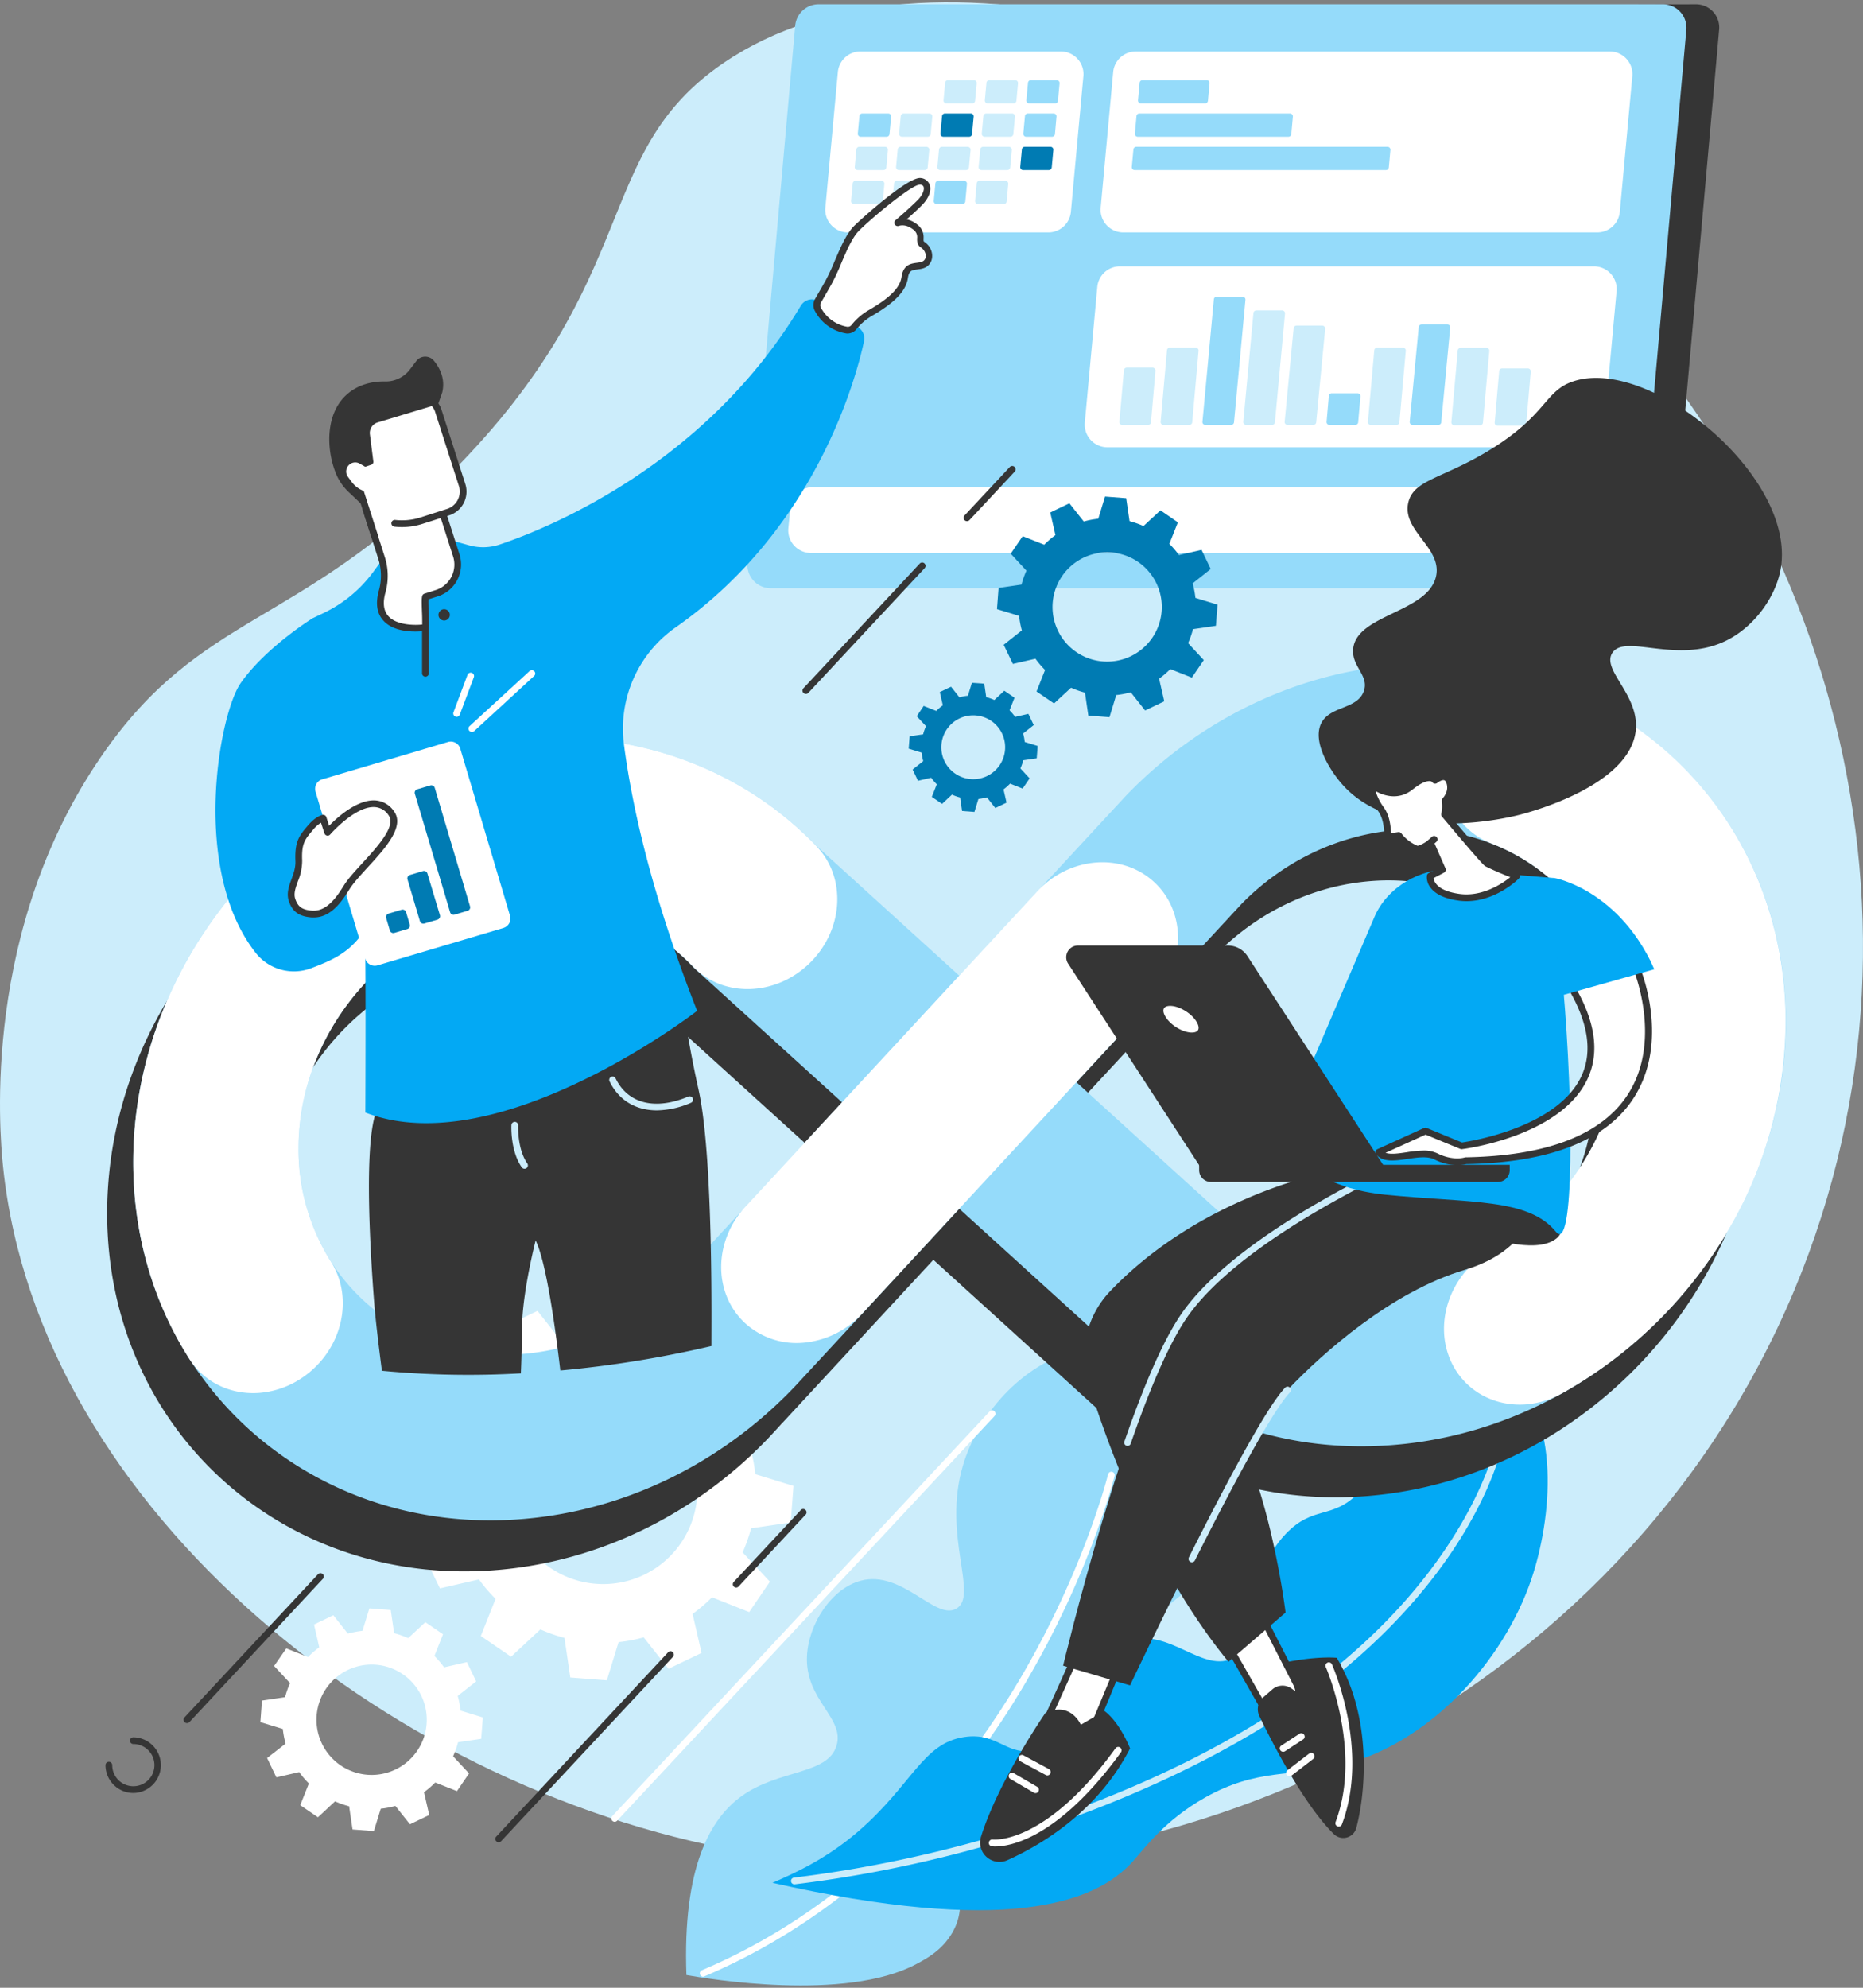 <svg width="525" height="560" fill="none" xmlns="http://www.w3.org/2000/svg"><rect width="100%" height="100%" fill="#808080" stroke="none"/><path d="M127.141 133.234c54.916-55.27 39.217-89.908 76.77-115.5 57.8-39.375 165.709-5.497 229.373 48.692 77.978 66.302 118.207 187.424 72.38 296.997-48.805 116.676-177.221 177.266-291.804 159.011C111.536 506.134 10.945 425.487.87 328.767c-1.095-10.487-5.927-67.156 27.906-116.018 27.958-40.381 54.809-35.7 98.365-79.515Z" fill="#CCEDFB"/><path d="m134.186 473.698-2.612-5.44-6.427 1.474a24.61 24.61 0 0 0-2.732-3.194l2.429-6.123-4.985-3.403-4.826 4.491a25.168 25.168 0 0 0-3.966-1.391l-.955-6.528-6.021-.462-1.936 6.325a24.774 24.774 0 0 0-4.13.785l-4.093-5.174-5.44 2.612 1.474 6.426a25.161 25.161 0 0 0-3.162 2.733L80.68 464.4l-3.441 4.946 4.497 4.833a25.168 25.168 0 0 0-1.398 3.96l-6.521.961-.443 6.06 6.325 1.935c.147 1.396.409 2.778.785 4.131l-5.212 4.054 2.612 5.446 6.426-1.48a25.195 25.195 0 0 0 2.733 3.201l-2.435 6.116 4.984 3.409 4.826-4.49a25.286 25.286 0 0 0 3.966 1.391l.962 6.528 6.015.455 1.935-6.293a24.779 24.779 0 0 0 4.131-.785l4.092 5.168 5.44-2.612-1.474-6.427a24.558 24.558 0 0 0 3.163-2.732l6.123 2.429 3.409-4.985-4.491-4.826a25.656 25.656 0 0 0 1.392-3.966l6.521-.955.462-6.022-6.294-1.929a25.515 25.515 0 0 0-.784-4.137l5.199-4.086Zm-22.733 24.808a15.537 15.537 0 0 1-17.096-2.436 15.547 15.547 0 0 1-4.29-16.728 15.54 15.54 0 0 1 22.576-8.222 15.546 15.546 0 0 1 6.747 18.528 15.538 15.538 0 0 1-7.937 8.858ZM220.342 401.242l-4.472-9.311-10.999 2.53a42.406 42.406 0 0 0-4.675-5.446l4.156-10.475-8.527-5.825-8.267 7.685a43.593 43.593 0 0 0-6.78-2.385l-1.639-11.164-10.304-.784-3.308 10.753a42.482 42.482 0 0 0-7.071 1.341l-6.996-8.856-9.317 4.472 2.53 10.994a42.843 42.843 0 0 0-5.465 4.68l-10.475-4.155-5.832 8.526 7.685 8.261a43.74 43.74 0 0 0-2.384 6.781l-11.183 1.657-.785 10.298 10.753 3.308c.249 2.39.698 4.756 1.341 7.071l-8.855 7.002 4.504 9.292 10.999-2.53a42.259 42.259 0 0 0 4.675 5.471l-4.156 10.475 8.526 5.832 8.267-7.692a43.537 43.537 0 0 0 6.781 2.385l1.638 11.164 10.304.785 3.308-10.753a42.494 42.494 0 0 0 7.072-1.341l6.996 8.855 9.317-4.472-2.53-10.993a42.77 42.77 0 0 0 5.465-4.681l10.487 4.168 5.832-8.558-7.685-8.261a43.838 43.838 0 0 0 2.385-6.78l11.164-1.645.784-10.297-10.753-3.308a43.01 43.01 0 0 0-1.341-7.072l8.83-7.002Zm-38.907 42.442a26.568 26.568 0 0 1-27.424-45.205 26.572 26.572 0 0 1 29.464-1.629 26.562 26.562 0 0 1 13.013 21.406 26.568 26.568 0 0 1-15.053 25.428Z" fill="#fff"/><path d="M193.435 556.414c5.863 1.031 44.909 7.634 64.922-3.163 2.79-1.499 7.116-3.795 9.975-8.716 5.693-9.76-1.859-17.04 2.202-24.719 5.357-10.121 21.411-2.904 39.931-16.446 4.428-3.245 11.354-8.292 13.656-16.895 2.562-9.608-3.27-13.764-1.663-23.062 2.005-11.594 12.328-12.397 20.437-24.523 8.539-12.771 12.733-35.257 1.334-49.033-9.943-12.018-27.964-12.853-39.615-9.918-17.211 4.332-29.096 19.051-33.227 32.834-5.926 19.817 4.498 36.687-1.866 40.412-5.933 3.479-15.224-10.987-26.983-7.849-8.223 2.194-14.706 12.188-15.13 21.196-.588 12.473 10.753 17.438 8.324 25.301-2.53 8.223-16.161 6.584-26.75 14.181-8.729 6.294-16.648 19.748-15.547 50.4Z" fill="#95DBFA"/><path d="M198.155 556.888a.946.946 0 0 1-.925-.761.946.946 0 0 1 .558-1.06c46.263-19.609 74.917-56.548 90.806-84.057 17.242-29.843 23.599-55.372 23.662-55.663a.96.96 0 0 1 .432-.586.963.963 0 0 1 .72-.109.958.958 0 0 1 .586.431.946.946 0 0 1 .109.72c-.063.253-6.477 26.003-23.84 56.073a223.028 223.028 0 0 1-35.465 46.643c-16.68 16.623-35.612 29.495-56.295 38.262a.966.966 0 0 1-.348.107Z" fill="#fff"/><path d="M217.668 530.436c65.106 14.63 90.635 6.053 101.47-5.927 3.239-3.58 8.982-11.632 20.399-18.071 14.801-8.35 24.757-5.87 37.8-8.963 25.497-6.054 46.44-29.571 54.233-52.646 5.446-16.116 9.14-45.807-7.755-60.305-7.147-6.129-19.893-11.195-27.439-6.401-10.797 6.863.082 28.464-13.511 42.436-7.413 7.629-12.745 3.422-20.551 11.588-12.302 12.866-4.781 29.299-14.238 34.707-9.159 5.231-18.64-8.988-30.798-4.333-13.865 5.313-11.689 26.826-25.345 30.431-8.134 2.151-10.582-5.06-20.241-3.58-11.74 1.771-14.548 13.378-29.906 26.636-8.615 7.432-17.356 11.531-24.118 14.428Z" fill="#03A9F4"/><path d="M223.918 530.86a.953.953 0 0 1-1.006-.892.95.95 0 0 1 .892-1.006c51.81-6.281 104.436-25.092 140.781-50.324 47.883-33.252 56.441-70.21 56.523-70.609a.95.95 0 0 1 1.853.405c-.082.386-2.156 9.633-10.265 23.169-7.464 12.455-21.684 30.994-47.029 48.591-16.49 11.449-37.281 22.044-60.122 30.646a351.89 351.89 0 0 1-81.514 20.007l-.113.013Z" fill="#CCEDFB"/><path d="m286.5 1.763 191.428-.557a6.542 6.542 0 0 1 4.832 2.117 6.553 6.553 0 0 1 1.702 4.993l-13.403 150.459a6.549 6.549 0 0 1-6.528 5.959l-235.8-.038c-3.852 0-6.914-3.631-6.572-7.452l13.403-149.53c.304-3.37 3.024-6.325 6.42-6.325l44.518.367v.007Z" fill="#353535"/><path d="M275.488 1.206H468.63a6.609 6.609 0 0 1 6.585 7.198l-13.467 151.269a6.62 6.62 0 0 1-6.578 6.06H217.219a6.615 6.615 0 0 1-4.89-2.159 6.621 6.621 0 0 1-1.694-5.071L224.088 7.234a6.615 6.615 0 0 1 6.585-6.028h44.815Z" fill="#95DBFA"/><path d="M443.764 155.796H228.521a6.396 6.396 0 0 1-4.714-2.077 6.386 6.386 0 0 1-1.649-4.881l.576-5.787a6.387 6.387 0 0 1 6.363-5.82H444.34a6.4 6.4 0 0 1 4.689 2.091 6.396 6.396 0 0 1 1.636 4.867l-.575 5.788a6.395 6.395 0 0 1-6.326 5.819ZM295.423 65.483h-56.478a6.388 6.388 0 0 1-6.357-6.958l3.523-38.204a6.385 6.385 0 0 1 6.357-5.82h56.478a6.386 6.386 0 0 1 6.357 6.958l-3.523 38.205a6.382 6.382 0 0 1-6.357 5.82Z" fill="#fff"/><path d="M273.97 29.139h-7.268a.818.818 0 0 1-.816-.892l.456-4.915a.814.814 0 0 1 .816-.746h7.261a.816.816 0 0 1 .816.892l-.449 4.915a.814.814 0 0 1-.816.746ZM285.615 29.139h-7.268a.815.815 0 0 1-.816-.892l.455-4.915a.816.816 0 0 1 .816-.746h7.262a.82.82 0 0 1 .777.556.83.83 0 0 1 .039.336l-.449 4.915a.82.82 0 0 1-.816.746Z" fill="#CCEDFB"/><path d="M249.813 38.525h-7.261a.826.826 0 0 1-.781-.555.815.815 0 0 1-.041-.336l.455-4.915a.814.814 0 0 1 .816-.747h7.268a.813.813 0 0 1 .806.549c.038.11.052.227.041.343l-.455 4.915a.817.817 0 0 1-.848.746Z" fill="#95DBFA"/><path d="M261.458 38.525h-7.262a.818.818 0 0 1-.607-.265.815.815 0 0 1-.215-.627l.455-4.914a.82.82 0 0 1 .816-.747h7.268a.815.815 0 0 1 .816.892l-.455 4.915a.816.816 0 0 1-.816.746Z" fill="#CCEDFB"/><path d="M273.102 38.525h-7.262a.829.829 0 0 1-.822-.892l.455-4.914a.821.821 0 0 1 .823-.747h7.267a.816.816 0 0 1 .816.892l-.455 4.915a.816.816 0 0 1-.822.746Z" fill="#007BB3"/><path d="M284.746 38.525h-7.261a.834.834 0 0 1-.605-.267.812.812 0 0 1-.217-.625l.455-4.914a.814.814 0 0 1 .816-.747h7.268a.818.818 0 0 1 .816.892l-.456 4.915a.814.814 0 0 1-.816.746ZM248.954 47.918h-7.267a.829.829 0 0 1-.606-.27.814.814 0 0 1-.21-.628l.455-4.915a.819.819 0 0 1 .816-.746h7.262a.813.813 0 0 1 .815.892l-.449 4.915a.82.82 0 0 1-.816.752ZM260.605 47.918h-7.274a.82.82 0 0 1-.816-.898l.456-4.915a.814.814 0 0 1 .816-.746h7.261a.819.819 0 0 1 .783.555c.037.108.05.223.039.337l-.449 4.915a.82.82 0 0 1-.816.752ZM272.243 47.918h-7.267a.829.829 0 0 1-.606-.27.814.814 0 0 1-.21-.628l.455-4.915a.819.819 0 0 1 .816-.746h7.262a.829.829 0 0 1 .822.892l-.456 4.915a.82.82 0 0 1-.816.752ZM283.887 47.918h-7.267a.826.826 0 0 1-.795-.557.822.822 0 0 1-.04-.341l.455-4.915a.818.818 0 0 1 .81-.746h7.261a.83.83 0 0 1 .823.892l-.456 4.915a.826.826 0 0 1-.791.752Z" fill="#CCEDFB"/><path d="M297.321 29.139h-7.261a.826.826 0 0 1-.781-.556.834.834 0 0 1-.042-.336l.456-4.915a.814.814 0 0 1 .816-.746h7.267a.816.816 0 0 1 .816.892l-.455 4.915a.814.814 0 0 1-.816.746ZM296.462 38.525h-7.267a.816.816 0 0 1-.816-.892l.455-4.914a.814.814 0 0 1 .816-.747h7.261a.815.815 0 0 1 .816.892l-.436 4.915a.817.817 0 0 1-.829.746Z" fill="#95DBFA"/><path d="M295.594 47.918h-7.261a.832.832 0 0 1-.781-.561.82.82 0 0 1-.041-.337l.455-4.915a.819.819 0 0 1 .816-.746h7.243a.813.813 0 0 1 .777.556.83.83 0 0 1 .039.336l-.456 4.915a.826.826 0 0 1-.791.752Z" fill="#007BB3"/><path d="M247.952 57.488h-7.287a.826.826 0 0 1-.781-.555.816.816 0 0 1-.041-.337l.455-4.914a.819.819 0 0 1 .816-.747h7.268a.819.819 0 0 1 .795.552c.037.11.051.225.04.34l-.456 4.915a.817.817 0 0 1-.809.746ZM259.571 57.489h-7.261a.824.824 0 0 1-.823-.892l.456-4.915a.814.814 0 0 1 .816-.746h7.267a.815.815 0 0 1 .816.891l-.455 4.915a.814.814 0 0 1-.816.747Z" fill="#CCEDFB"/><path d="M271.219 57.489h-7.261a.83.83 0 0 1-.823-.892l.456-4.915a.813.813 0 0 1 .809-.746h7.274a.815.815 0 0 1 .816.891l-.455 4.915a.819.819 0 0 1-.816.747Z" fill="#95DBFA"/><path d="M282.862 57.489h-7.261a.815.815 0 0 1-.816-.892l.449-4.915a.814.814 0 0 1 .816-.746h7.268a.813.813 0 0 1 .777.556.83.83 0 0 1 .039.335l-.456 4.915a.814.814 0 0 1-.816.747Z" fill="#CCEDFB"/><path d="M450.147 65.483H316.531a6.386 6.386 0 0 1-4.712-2.077 6.381 6.381 0 0 1-1.645-4.88l3.524-38.205a6.38 6.38 0 0 1 6.363-5.813H453.67a6.383 6.383 0 0 1 6.325 6.958l-3.523 38.204a6.38 6.38 0 0 1-6.325 5.813Z" fill="#fff"/><path d="M339.576 29.139h-18.084a.817.817 0 0 1-.797-.892l.455-4.915a.818.818 0 0 1 .81-.746h18.084a.816.816 0 0 1 .816.892l-.455 4.915a.817.817 0 0 1-.829.746ZM363.075 38.525h-42.443a.815.815 0 0 1-.816-.892l.449-4.914a.823.823 0 0 1 .822-.747h42.424a.818.818 0 0 1 .829.892l-.449 4.915a.82.82 0 0 1-.816.746ZM390.557 47.918h-70.792a.82.82 0 0 1-.816-.898l.455-4.915a.815.815 0 0 1 .816-.746h70.786a.815.815 0 0 1 .816.892l-.449 4.915a.82.82 0 0 1-.816.752Z" fill="#95DBFA"/><path d="M445.674 126.01H312.059a6.375 6.375 0 0 1-4.713-2.077 6.387 6.387 0 0 1-1.644-4.881l3.523-38.204a6.38 6.38 0 0 1 6.357-5.813h133.615a6.39 6.39 0 0 1 6.363 6.958l-3.523 38.198a6.387 6.387 0 0 1-6.363 5.819Z" fill="#fff"/><path d="M323.501 119.723h-7.236a.817.817 0 0 1-.777-.556.814.814 0 0 1-.039-.336l1.265-14.51a.813.813 0 0 1 .816-.746h7.261a.826.826 0 0 1 .608.265.819.819 0 0 1 .215.627l-1.265 14.51a.817.817 0 0 1-.848.746ZM335.154 119.723h-7.268a.817.817 0 0 1-.777-.556.814.814 0 0 1-.039-.336l1.79-20.146a.823.823 0 0 1 .822-.746h7.262a.818.818 0 0 1 .816.892l-1.79 20.171a.818.818 0 0 1-.816.721ZM358.45 119.723h-7.261a.822.822 0 0 1-.823-.892l2.859-30.633a.825.825 0 0 1 .816-.753h7.262a.822.822 0 0 1 .816.899l-2.84 30.633a.82.82 0 0 1-.829.746ZM370.097 119.723h-7.262a.822.822 0 0 1-.777-.556.833.833 0 0 1-.039-.336l2.53-26.345a.825.825 0 0 1 .816-.753h7.262a.82.82 0 0 1 .816.899l-2.53 26.344a.822.822 0 0 1-.816.747Z" fill="#CCEDFB"/><path d="M346.939 119.723h-7.268a.82.82 0 0 1-.605-.265.81.81 0 0 1-.211-.627l3.213-34.498a.816.816 0 0 1 .816-.746h7.262a.818.818 0 0 1 .607.265.815.815 0 0 1 .215.627l-3.22 34.498a.816.816 0 0 1-.809.746ZM381.919 119.723h-7.267a.818.818 0 0 1-.816-.892l.632-7.287a.822.822 0 0 1 .816-.752h7.274a.82.82 0 0 1 .816.898l-.632 7.286a.819.819 0 0 1-.823.747Z" fill="#95DBFA"/><path d="M429.288 119.944h-7.261a.817.817 0 0 1-.778-.556.813.813 0 0 1-.038-.336l1.265-14.51a.813.813 0 0 1 .816-.746h7.267a.817.817 0 0 1 .777.556c.037.108.05.222.039.336l-1.265 14.51a.822.822 0 0 1-.822.746ZM393.561 119.723H386.3a.817.817 0 0 1-.777-.556.814.814 0 0 1-.039-.336l1.79-20.146a.819.819 0 0 1 .816-.746h7.242a.82.82 0 0 1 .781.556.834.834 0 0 1 .042.336l-1.797 20.171a.813.813 0 0 1-.797.721ZM417.087 119.816h-7.268a.824.824 0 0 1-.815-.898l1.79-20.165a.824.824 0 0 1 .822-.753h7.261a.829.829 0 0 1 .606.27.815.815 0 0 1 .21.628l-1.79 20.165a.82.82 0 0 1-.816.753Z" fill="#CCEDFB"/><path d="M405.353 119.723h-7.268a.822.822 0 0 1-.777-.557.828.828 0 0 1-.039-.335l2.53-26.687a.823.823 0 0 1 .823-.746h7.236a.818.818 0 0 1 .816.892l-2.53 26.686a.818.818 0 0 1-.791.747Z" fill="#95DBFA"/><path d="M385.889 421.419c-29.388 2.493-57.016-6.584-77.801-25.56l-45.062-40.943-46.256 49.969a8.072 8.072 0 0 1-.31.329c-20.589 21.506-47.649 34.663-76.201 37.085-60.672 5.155-110.06-39.925-110.06-100.489 0-60.565 49.337-114.033 110.06-119.188 31.298-2.663 61.14 8.141 82.007 29.647l40.735 37.003 46.94-50.716c.152-.165.304-.329.462-.487 20.487-21.038 47.294-33.942 75.473-36.333 60.691-5.155 110.028 39.9 110.028 100.49 0 60.59-49.337 114.038-110.015 119.193Zm-89.864-102.146 44.967 40.855c12.018 10.974 27.945 16.211 44.909 14.769 34.973-2.973 63.424-33.796 63.424-68.711 0-34.916-28.464-60.9-63.424-57.927-16.142 1.372-31.506 8.722-43.29 20.715l-46.586 50.299Zm-155.766-50.147c-34.972 2.973-63.43 33.796-63.43 68.711 0 34.916 28.464 60.906 63.43 57.933 16.389-1.397 31.93-8.931 43.777-21.227l45.96-49.635-41.115-37.319a22.602 22.602 0 0 1-1.037-1.018c-12.043-12.638-29.387-19.001-47.585-17.445Z" fill="#353535"/><path d="M393.201 407.042c-29.394 2.53-57.023-6.578-77.801-25.56l-45.061-40.937-46.257 49.969c-.101.114-.209.222-.31.329-20.589 21.506-47.655 34.663-76.207 37.085-60.666 5.156-110.022-39.925-110.022-100.489 0-60.565 49.337-114.039 110.022-119.194 31.304-2.663 61.172 8.128 82.045 29.634l40.735 37.009 46.946-50.703.462-.487c20.494-21.038 47.3-33.942 75.479-36.333 60.666-5.155 110.022 39.926 110.022 100.49 0 60.565-49.388 114.032-110.053 119.187Zm-89.857-102.153 44.966 40.855c12.018 10.981 27.945 16.212 44.91 14.776 34.972-2.973 63.423-33.796 63.423-68.712 0-34.915-28.463-60.899-63.423-57.933-16.149 1.373-31.507 8.729-43.291 20.722l-46.585 50.292Zm-155.779-50.134c-34.973 2.973-63.436 33.796-63.436 68.711 0 34.916 28.463 60.9 63.436 57.959 16.395-1.392 31.936-8.925 43.783-21.221l45.96-49.635-41.114-37.319a19.55 19.55 0 0 1-1.038-1.018c-12.043-12.67-29.393-19.02-47.591-17.477Z" fill="#95DBFA"/><path d="M226.536 378.262a21.5 21.5 0 0 1-16.503-5.44c-9.083-8.324-9.064-23.055.051-32.891l82.146-88.737c9.109-9.843 23.859-11.076 32.949-2.746 9.089 8.331 9.057 23.056-.057 32.892l-82.166 88.744a25.484 25.484 0 0 1-16.42 8.178ZM430.243 395.638c-8.729.74-17.078-3.466-21.082-11.531-5.497-11.145-.525-25.434 11.107-31.917 22.088-12.303 36.358-35.997 36.358-60.375s-14.27-45.65-36.358-54.195c-11.632-4.504-16.604-17.951-11.101-30.032 5.503-12.082 19.387-18.224 30.994-13.72a97.486 97.486 0 0 1 45.472 35.928c11.494 16.774 17.566 36.851 17.566 58.059a116.875 116.875 0 0 1-17.566 61.052 124.604 124.604 0 0 1-45.472 43.644 24.787 24.787 0 0 1-9.918 3.087ZM73.324 392.393c-7.888.671-15.579-2.676-19.956-9.532-10.355-16.212-15.813-35.377-15.813-55.435 0-60.564 49.337-114.038 110.022-119.193 31.569-2.682 61.652 8.33 82.544 30.203 8.514 8.912 7.591 23.688-2.062 33.005-9.652 9.317-24.377 9.646-32.891.734-12.05-12.613-29.4-18.976-47.598-17.42-34.979 2.973-63.442 33.796-63.442 68.711a59.137 59.137 0 0 0 9.102 31.93c6.654 10.425 3.162 25.03-7.882 32.614a25.054 25.054 0 0 1-12.024 4.383Z" fill="#fff"/><path d="M196.838 306.914c-2.366-10.582-3.954-20.873-3.954-20.873l-86.96 27.388c-3.46 9.874-1.486 40.482-.493 53.342.348 4.509 1.151 11.385 2.189 19.406a259.614 259.614 0 0 0 39.159.727c.336-7.369.266-13.46.481-16.345.715-9.551 3.681-21.075 3.681-21.075 2.644 5.281 5.162 21.189 6.958 36.617a308.095 308.095 0 0 0 42.595-6.895c-.102-1.626.74-52.645-3.656-72.292Z" fill="#353535"/><path d="M185.123 312.816c-5.933 0-10.709-2.796-13.321-8.116a.95.95 0 0 1 .412-1.311.951.951 0 0 1 1.29.476c3.478 7.085 11.132 8.989 20.475 5.061a.942.942 0 0 1 .726-.003.942.942 0 0 1 .516.512.949.949 0 0 1-.509 1.243 25.104 25.104 0 0 1-9.589 2.138ZM147.81 329.268a.945.945 0 0 1-.778-.405c-3.226-4.604-2.935-11.6-2.916-11.897a.95.95 0 0 1 1.898.094c0 .064-.272 6.648 2.581 10.715a.953.953 0 0 1-.286 1.356.95.95 0 0 1-.492.137h-.007Z" fill="#CCEDFB"/><path d="m241.906 92.29-11.031-7.337a3.692 3.692 0 0 0-5.212 1.19c-26.68 44.554-70.735 62.512-84.815 67.25a14.664 14.664 0 0 1-8.647.234l-5.275-1.474-19.021 5.269-2.903 3.947a37.102 37.102 0 0 1-13.789 11.322l-3.093 1.474s-13.233 8.191-20.285 18.273c-6.104 8.729-14.093 52.5 4.137 75.904a13.717 13.717 0 0 0 15.718 4.427c6.205-2.365 10.905-4.427 15.048-10.651.442-.633.221 51.317.221 51.317 37.598 14.548 93.494-28.647 93.494-28.647-13.017-33.113-18.438-58.332-20.608-74.936a34.787 34.787 0 0 1 14.51-33.069c39.477-27.616 50.843-70.052 53.133-80.666a3.673 3.673 0 0 0-1.582-3.827Z" fill="#03A9F4"/><path d="M119.886 190.642a.95.95 0 0 1-.948-.956V176.1a.945.945 0 0 1 1.619-.665.948.948 0 0 1 .278.671v13.587a.95.95 0 0 1-.949.949ZM125.167 174.822c.884 0 1.6-.713 1.6-1.594 0-.88-.716-1.594-1.6-1.594-.884 0-1.601.714-1.601 1.594 0 .881.717 1.594 1.601 1.594Z" fill="#353535"/><path d="M230.484 87.166a2.438 2.438 0 0 1 0-2.416c.576-.987 1.543-2.663 2.941-5.123 2.461-4.346 4.731-12.094 7.945-15.301 3.213-3.207 15.345-13.6 17.97-13.226 2.625.373 2.46 3.403-.184 6.047-2.644 2.644-6.243 5.692-6.243 5.692s2.265-.948 4.915 1.133c2.65 2.08.633 3.99 2.119 4.965 1.898 1.265 2.189 3.352 1.474 4.573-1.626 2.783-5.794-.133-6.471 4.63-.474 3.315-3.27 6.326-9.772 10.12a16.25 16.25 0 0 0-4.536 3.929 2.288 2.288 0 0 1-2.176.803 11.279 11.279 0 0 1-7.982-5.826Z" fill="#fff"/><path d="M238.872 93.967a2.748 2.748 0 0 1-.556-.051 12.198 12.198 0 0 1-8.66-6.287 3.419 3.419 0 0 1 0-3.359c.576-.987 1.544-2.657 2.935-5.11a60.527 60.527 0 0 0 2.612-5.605c1.632-3.795 3.315-7.73 5.491-9.9 1.442-1.441 15.18-13.984 18.78-13.49a2.94 2.94 0 0 1 2.53 1.954c.537 1.619-.31 3.795-2.208 5.692-1.372 1.38-3.017 2.866-4.282 3.979a7.114 7.114 0 0 1 2.878 1.404 4.425 4.425 0 0 1 1.866 4.017c0 .708 0 .79.19.904 2.308 1.53 2.713 4.226 1.771 5.845-.943 1.619-2.461 1.784-3.688 1.948-1.531.202-2.378.31-2.669 2.334-.531 3.72-3.593 6.958-10.234 10.797a15.324 15.324 0 0 0-4.27 3.7 3.259 3.259 0 0 1-2.486 1.228Zm20.279-41.93c-2.132 0-12.954 8.855-17.078 12.96-1.898 1.897-3.53 5.693-5.06 9.304a59.591 59.591 0 0 1-2.708 5.788 400.52 400.52 0 0 1-2.947 5.142 1.48 1.48 0 0 0 0 1.48 10.35 10.35 0 0 0 7.337 5.34 1.323 1.323 0 0 0 1.265-.494 17.2 17.2 0 0 1 4.795-4.15c6.085-3.53 8.855-6.325 9.31-9.424.494-3.448 2.695-3.739 4.302-3.954 1.17-.151 1.859-.278 2.296-1.024.436-.747.284-2.334-1.183-3.302-1.05-.702-1.044-1.74-1.037-2.53a2.61 2.61 0 0 0-1.139-2.53c-2.144-1.683-3.909-1.025-3.985-1a.95.95 0 0 1-.961-1.606c.038 0 3.592-3.03 6.186-5.61 1.543-1.544 1.98-3.03 1.739-3.758-.044-.14-.19-.557-1.018-.677l-.114.044Z" fill="#353535"/><path d="m141.821 261.448-35.422 10.513a2.803 2.803 0 0 1-2.973-.928 2.797 2.797 0 0 1-.506-.97l-14.004-47.035a2.794 2.794 0 0 1 1.898-3.479l35.421-10.512a2.802 2.802 0 0 1 3.479 1.897l14.004 47.035a2.789 2.789 0 0 1-1.897 3.479Z" fill="#fff"/><path d="m113.178 256.292-3.669 1.089a1.012 1.012 0 0 0-.682 1.258l1.038 3.499c.159.536.723.841 1.259.682l3.668-1.089a1.01 1.01 0 0 0 .682-1.258l-1.038-3.499a1.012 1.012 0 0 0-1.258-.682ZM123.262 259.089l-3.662 1.088a.998.998 0 0 1-.775-.073.997.997 0 0 1-.49-.604l-3.498-11.74a1.013 1.013 0 0 1 .683-1.265l3.662-1.088a1.015 1.015 0 0 1 1.265.684l3.53 11.746a1.008 1.008 0 0 1-.715 1.252ZM131.769 256.59l-3.662 1.088a.998.998 0 0 1-.775-.073 1.008 1.008 0 0 1-.49-.604l-9.937-33.372a1 1 0 0 1 .33-1.082 1 1 0 0 1 .353-.183l3.662-1.088a1.012 1.012 0 0 1 1.265.677l9.937 33.372a1.002 1.002 0 0 1-.683 1.265Z" fill="#007BB3"/><path d="M87.602 233.054c1.974-2.29 3.46-2.562 3.46-2.562l1.265 3.992s11.898-13.745 17.951-5.314c3.795 5.244-8.963 15.023-12.55 20.76-2.01 3.213-5.06 7.932-9.79 7.59-3.309-.253-4.783-1.385-5.65-3.972-1.131-3.397 2.088-6.622 1.898-11.031-.202-5.263.962-6.616 3.416-9.463Z" fill="#fff"/><path d="M88.466 258.469h-.595c-3.599-.272-5.471-1.613-6.477-4.611-.708-2.132 0-4.175.74-6.142.588-1.62 1.196-3.289 1.114-5.149-.235-5.63 1.138-7.217 3.63-10.121 2.132-2.466 3.827-2.84 4.01-2.871a.94.94 0 0 1 1.075.632l.779 2.442c2.334-2.397 7.83-7.375 12.891-7.16a6.88 6.88 0 0 1 5.427 3.124c3.061 4.27-2.53 10.399-7.502 15.814-2.037 2.232-3.966 4.332-5.016 6.015-1.904 3.023-5.035 8.027-10.076 8.027Zm-.152-24.795c-2.385 2.77-3.371 3.915-3.163 8.785a15.005 15.005 0 0 1-1.227 5.877c-.632 1.815-1.227 3.39-.72 4.895.752 2.265 1.973 3.106 4.82 3.321h.417c4.022 0 6.806-4.428 8.494-7.141 1.139-1.828 3.125-3.998 5.225-6.287 4.244-4.637 9.526-10.406 7.356-13.423a5.01 5.01 0 0 0-3.972-2.334c-5.528-.253-12.423 7.635-12.492 7.717a.948.948 0 0 1-.911.31.94.94 0 0 1-.709-.632l-.98-2.98a9.186 9.186 0 0 0-2.157 1.898l.02-.006Z" fill="#353535"/><path d="M128.682 201.947a.897.897 0 0 1-.335-.063.95.95 0 0 1-.557-1.221l3.96-10.538a.947.947 0 0 1 1.224-.554.949.949 0 0 1 .553 1.224l-3.959 10.538a.952.952 0 0 1-.886.614ZM132.972 206.216a.951.951 0 0 1-.702-.31.944.944 0 0 1 .057-1.341l16.819-15.427a.952.952 0 0 1 .707-.338.949.949 0 0 1 .558 1.729l-16.819 15.478a.927.927 0 0 1-.62.209ZM123.075 167.118l-3.125.999c-.455.146.285 8.609-.17 8.679-3.637.531-15.074.594-12.069-10.184a16.51 16.51 0 0 0-.196-9.488l-4.339-13.53 19.311-6.167 6.091 18.976a8.488 8.488 0 0 1-.519 6.504 8.467 8.467 0 0 1-4.984 4.211Z" fill="#fff"/><path d="M117.022 177.922c-2.746 0-6.743-.506-9.065-3.163-1.777-2.018-2.175-4.851-1.176-8.425a15.494 15.494 0 0 0-.19-8.912l-4.339-13.53a.96.96 0 0 1 .633-1.196l19.304-6.167a.949.949 0 0 1 1.196.633l6.091 18.976a9.437 9.437 0 0 1-6.129 11.885l-2.606.828c-.038.785 0 2.436.057 3.599.139 4.346.171 5.124-.898 5.282-.954.13-1.916.193-2.878.19Zm-12.651-33.695 4.048 12.651a17.399 17.399 0 0 1 .209 10.006c-.816 2.91-.55 5.155.778 6.661 2.17 2.467 6.882 2.682 9.576 2.41 0-.81 0-2.334-.063-3.422-.145-4.346-.164-5.01.747-5.301l3.124-.999a7.512 7.512 0 0 0 4.416-3.728 7.516 7.516 0 0 0 .467-5.76l-5.8-18.103-17.502 5.585Z" fill="#353535"/><path d="m126.275 144.297-20.727 6.622-5.782-18.02a13.917 13.917 0 0 1 9.033-17.484l8.855-2.821a4.67 4.67 0 0 1 3.557.294 4.67 4.67 0 0 1 2.307 2.724l6.704 21.025a6.097 6.097 0 0 1-.386 4.648 6.088 6.088 0 0 1-3.561 3.012Z" fill="#fff"/><path d="M105.546 151.868a.937.937 0 0 1-.904-.632l-5.781-18.021a14.844 14.844 0 0 1 9.633-18.717l8.824-2.821a5.616 5.616 0 0 1 7.059 3.631l6.742 21.032a7 7 0 0 1 .316 2.731 7.011 7.011 0 0 1-2.469 4.795 7.027 7.027 0 0 1-2.407 1.329l-7.495 2.391a18.986 18.986 0 0 1-7.926.791.954.954 0 0 1-.487-1.696.95.95 0 0 1 .702-.202 17.04 17.04 0 0 0 7.135-.702l7.495-2.397a5.146 5.146 0 0 0 3.334-6.458l-6.749-21.038a3.719 3.719 0 0 0-3.235-2.565 3.739 3.739 0 0 0-1.44.167l-8.817 2.815a12.969 12.969 0 0 0-8.977 11.267 12.956 12.956 0 0 0 .571 5.027l5.781 18.021a.952.952 0 0 1-.465 1.162.958.958 0 0 1-.44.103v-.013Z" fill="#353535"/><path d="m103.314 143.424-5.06-4.801a14.994 14.994 0 0 1-3.795-5.762l-.038-.102a26.034 26.034 0 0 1-1.6-10.158c.594-10.968 8.127-15.276 15.673-15.13h.057a8.554 8.554 0 0 0 6.958-3.378l1.778-2.34a3.155 3.155 0 0 1 2.456-1.279 3.167 3.167 0 0 1 2.522 1.146c1.663 2.018 3.263 5.092 2.365 8.912l-1.176 3.334-17.047 5.149a3.093 3.093 0 0 0-2.169 3.346l.974 7.641a.865.865 0 0 1-.582.929l-1.714.57-3.214-.399 3.612 12.322Z" fill="#353535"/><path d="m102.917 131.5-1.512-.872a2.532 2.532 0 0 0-2.88.197 2.543 2.543 0 0 0-.65.783 2.53 2.53 0 0 0 .19 2.745l1.044 1.411a7.305 7.305 0 0 0 3.485 2.574l1.664.588-1.341-7.426Z" fill="#fff"/><path d="M417.324 348.034s15.263 5.693 21.247.898c5.984-4.794-9.279-12.872-12.866-12.271-3.586.601-8.381 11.373-8.381 11.373Z" fill="#353535"/><path d="m346.184 463.723 13.321 23.296 7.21-9.981-11.651-22.746-8.88 9.431Z" fill="#fff"/><path d="M359.499 487.968h-.05a.954.954 0 0 1-.772-.475l-13.283-23.302a.952.952 0 0 1 .133-1.12l8.855-9.431a.95.95 0 0 1 1.537.216l11.651 22.771a.944.944 0 0 1-.069.942l-7.211 9.988a.965.965 0 0 1-.791.411Zm-12.138-24.106 12.233 21.411 6.009-8.337-10.753-21.031-7.489 7.957Z" fill="#353535"/><path d="M354.896 483.465c3.51 7.242 12.398 24.795 20.962 33.214a3.794 3.794 0 0 0 5.39-.015c.47-.477.806-1.07.973-1.719 2.682-10.12 4.466-31.253-5.522-47.895 0 0-4.744-.556-13.624 1.107l1.979 8.324-1.094-.778a4.373 4.373 0 0 0-5.395.234l-2.53 2.195a4.461 4.461 0 0 0-1.139 5.333Z" fill="#353535"/><path d="M377.255 514.598a1.062 1.062 0 0 1-.335-.057.954.954 0 0 1-.55-1.227c7.539-19.931-2.651-43.43-2.758-43.645a.95.95 0 1 1 1.739-.765c.437.987 10.608 24.447 2.79 45.105a.947.947 0 0 1-.886.589ZM361.588 493.515a.947.947 0 0 1-.519-1.739l5.13-3.334a.954.954 0 0 1 1.446.999.935.935 0 0 1-.415.595l-5.13 3.346a.898.898 0 0 1-.512.133ZM363.384 500.422a.95.95 0 0 1-.896-.645.946.946 0 0 1 .321-1.056l6.104-4.687a.949.949 0 1 1 1.157 1.505l-6.104 4.687a.963.963 0 0 1-.582.196ZM304.028 464.286c0 .557-12.208 27.199-12.208 27.199l13.872 1.107 9.431-22.771-11.095-5.535Z" fill="#fff"/><path d="M305.693 493.515h-.076l-13.872-1.107a.946.946 0 0 1-.74-.471.957.957 0 0 1-.044-.876c4.674-10.197 11.721-25.706 12.138-26.971a.951.951 0 0 1 1.354-.664l11.094 5.547a.953.953 0 0 1 .449 1.214l-9.431 22.771a.94.94 0 0 1-.872.557Zm-12.442-2.891 11.828.943 8.855-21.291-9.386-4.693c-.93 2.157-3.543 8.102-11.297 25.041Z" fill="#353535"/><path d="M304.578 485.912s-2.77-6.661-9.981-3.327c0 0-13.239 19.121-18.16 34.909a5.45 5.45 0 0 0 1.61 5.684 5.455 5.455 0 0 0 5.841.882c9.982-4.504 25.618-13.96 34.562-31.494 0 0-2.777-7.211-7.211-10.538l-6.661 3.884Z" fill="#353535"/><path d="M280.484 520.196a7.447 7.447 0 0 1-1.012-.057.948.948 0 0 1-.352-.126.95.95 0 0 1-.439-.588.97.97 0 0 1 .358-1.004.967.967 0 0 1 .711-.18c.171 0 14.77 1.639 34.6-25.693a.939.939 0 0 1 .988-.366.948.948 0 0 1 .549 1.479c-17.875 24.663-31.639 26.535-35.403 26.535ZM291.819 505.166a.943.943 0 0 1-.481-.127l-6.654-3.884a.95.95 0 0 1-.313-1.279.948.948 0 0 1 1.268-.359l6.66 3.884a.946.946 0 0 1 .094 1.569.955.955 0 0 1-.574.196ZM295.146 500.176a.962.962 0 0 1-.449-.114l-7.211-3.883a.95.95 0 0 1 .191-1.721.947.947 0 0 1 .707.051l7.211 3.883a.953.953 0 0 1 .47 1.067.952.952 0 0 1-.919.717Z" fill="#fff"/><path d="M375.034 330.019s-36.155 6.458-62.215 33.777a26.298 26.298 0 0 0-6.079 25.934c5.788 18.678 18.388 52.784 39.444 78.433l16.092-13.865s-3.884-32.183-14.422-52.152 51.039-63.253 51.039-63.253l-23.859-8.874Z" fill="#353535"/><path d="m299.586 469.27 18.862 5.548s34.397-72.678 44.384-83.222c9.988-10.544 29.4-27.736 49.932-33.84 20.532-6.104 20.519-21.633 20.519-21.633l-34.953-9.987s-48.819 21.082-64.91 44.909c-16.092 23.828-33.834 98.225-33.834 98.225Z" fill="#353535"/><path d="M317.759 407.358a.946.946 0 0 1-.855-.532.955.955 0 0 1-.043-.726c5.75-16.585 11.057-28.546 15.782-35.548 11.638-17.256 39.918-32.955 55.738-40.779a.95.95 0 0 1 1.271.43.948.948 0 0 1-.43 1.271c-15.649 7.742-43.644 23.245-55.03 40.14-4.624 6.863-9.861 18.673-15.56 35.106a.94.94 0 0 1-.873.638Z" fill="#CCEDFB"/><path d="M388.807 331.562a.945.945 0 0 1-.867-1.356.949.949 0 0 1 .443-.446c5.731-2.834 9.545-4.479 9.583-4.497a.949.949 0 0 1 1.071.161.96.96 0 0 1 .296.687.946.946 0 0 1-.614.891c-.038 0-3.796 1.651-9.488 4.428a.91.91 0 0 1-.424.132ZM335.876 440.129a.947.947 0 0 1-.805-.455.941.941 0 0 1-.14-.456.947.947 0 0 1 .098-.468c13.675-27.16 22.771-43.245 27.116-47.806a.954.954 0 0 1 1.344-.035.95.95 0 0 1 .035 1.344c-4.136 4.352-13.403 20.735-26.8 47.364a.944.944 0 0 1-.848.512Z" fill="#CCEDFB"/><path d="M465.114 270.733c-10.178-20.349-26.934-23.341-26.934-23.341l-28.723-2.391c-8.981-.632-18.533 4.941-22.081 13.214l-26.396 61.602s5.39 14.365 29.324 16.762c23.935 2.397 40.4.898 48.18 10.468 5.124 6.325 4.965-35.788 2.012-69.085l24.618-7.229Z" fill="#03A9F4"/><path d="m388.508 324.605 13.15-5.983 10.171 4.193s54.581-6.92 30.178-45.966c-.108-.17 19.178-4.067 19.178-4.067s22.259 53.025-48.141 54.246c0 0-3.593 1.195-8.381-1.196-4.789-2.391-13.125 2.366-16.155-1.227Z" fill="#fff"/><path d="M410.653 328.248a14.267 14.267 0 0 1-6.407-1.594c-1.974-.986-4.826-.562-7.591-.151-3.415.506-6.957 1.037-8.855-1.265a.936.936 0 0 1-.192-.386.937.937 0 0 1 .187-.818.945.945 0 0 1 .34-.264l13.169-5.984a.925.925 0 0 1 .753 0l9.937 4.087c2.695-.393 26.826-4.295 33.6-18.578 3.39-7.147 1.898-15.857-4.358-25.933a.946.946 0 0 1-.063-.88c.265-.632.284-.632 19.861-4.617a.95.95 0 0 1 1.063.563c.354.847 8.634 21.044-1.822 37.06-7.729 11.834-23.562 18.052-47.066 18.469a9.533 9.533 0 0 1-2.556.291Zm-9.532-4.098a8.77 8.77 0 0 1 3.972.803c4.39 2.195 7.622 1.158 7.654 1.151a.89.89 0 0 1 .285-.05c22.903-.393 38.261-6.326 45.636-17.616 8.856-13.543 3.296-30.849 1.936-34.568-5.996 1.215-14.131 2.891-17.078 3.568 6.072 10.183 7.343 19.133 3.795 26.635-7.59 15.997-34.157 19.539-35.32 19.678a.89.89 0 0 1-.481-.063l-9.792-4.029-11.278 5.123c1.48.513 3.669.184 5.965-.158a33.159 33.159 0 0 1 4.706-.474Z" fill="#353535"/><path d="m439.407 280.625 26.769-7.552-1.063-2.341s-3.042-2.321-3.618-2.321c-.576 0-15.693-.582-15.693-.582l-9.298 2.903 2.903 9.893Z" fill="#03A9F4"/><path d="M338.1 328.533h51.911l-38.483-59.179a6.59 6.59 0 0 0-5.547-2.973h-42.126a3.3 3.3 0 0 0-2.878 5.06l37.123 57.092Z" fill="#353535"/><path d="M327.761 287.134c1.682 2.593 5.313 4.699 8.096 4.699 2.783 0 3.681-2.106 1.999-4.699-1.683-2.594-5.313-4.7-8.103-4.7-2.789 0-3.681 2.106-1.992 4.7Z" fill="#fff"/><path d="M335.876 292.782c-3.118 0-7.027-2.258-8.893-5.13-1.063-1.631-1.265-3.257-.633-4.459.595-1.1 1.816-1.708 3.429-1.708 3.118 0 7.027 2.258 8.893 5.13 1.062 1.632 1.265 3.258.632 4.459-.613 1.101-1.828 1.708-3.428 1.708Zm-6.123-9.399c-.512 0-1.423.095-1.758.715-.335.62-.101 1.505.556 2.53 1.506 2.315 4.852 4.269 7.306 4.269.519 0 1.43-.095 1.765-.714.335-.62.095-1.506-.563-2.531-1.506-2.315-4.852-4.269-7.306-4.269ZM422.127 332.986h-80.888a3.317 3.317 0 0 1-3.314-3.302v-1.518h87.516v1.518a3.315 3.315 0 0 1-3.314 3.302ZM443.569 107.37c21.974-6.958 63.772 27.932 58.047 53.86-1.575 7.154-7.116 15.18-14.959 19.153-13.916 7.008-28.748-2.043-32.316 3.592-3.099 4.884 7.907 11.924 6.585 22.139-1.974 15.181-29.223 22.512-32.322 23.34-2.309.633-34.834 8.931-50.267-8.381-3.72-4.162-8.59-12.227-5.984-17.35 2.486-4.883 10.12-3.84 11.967-8.976 1.607-4.459-3.51-6.957-2.992-11.973 1-9.684 21.013-10.184 23.341-20.349 1.859-8.121-9.767-12.897-7.78-20.943 1.6-6.49 9.968-6.66 23.34-14.959 16.009-9.937 15.016-16.522 23.34-19.153Z" fill="#353535"/><path d="M419.033 243.218c-.538-.266-7.736-8.761-11.948-13.764.316-1.392.272-1.835.158-3.941 0 0 2.182-2.182 1.303-5.022-1.019-3.302-4.15-.633-4.15-.633s-1.448-2.53-6.907 1.835c-5.459 4.364-11.227-.949-11.227-.949s0 3.276 2.884 7.261c1.594 2.195 1.86 5.098 1.936 7.812l3.061-.443a12.01 12.01 0 0 0 5.244 3.928 9.049 9.049 0 0 0 3.725-1.897l3.353 7.634-3.416 1.797s-.772 4.788 8.223 5.983c8.994 1.196 16.155-5.983 16.155-5.983s-4.808-1.822-8.394-3.618Z" fill="#fff"/><path d="M413.308 253.876c-.729 0-1.458-.047-2.182-.139-3.884-.519-6.578-1.759-8.008-3.682a4.674 4.674 0 0 1-1.006-3.396.934.934 0 0 1 .494-.69l2.631-1.385-2.53-5.737a9.493 9.493 0 0 1-3.163 1.373.973.973 0 0 1-.531-.057 12.614 12.614 0 0 1-5.263-3.796l-2.53.361a.93.93 0 0 1-.746-.209.976.976 0 0 1-.342-.702c-.069-2.625-.335-5.319-1.752-7.28-3.03-4.181-3.067-7.667-3.067-7.818a.94.94 0 0 1 .569-.87.945.945 0 0 1 1.024.174c.209.196 5.244 4.706 9.988.904 2.644-2.125 4.845-3.036 6.534-2.713.371.066.725.203 1.044.405a3.924 3.924 0 0 1 3.017-.633 3.013 3.013 0 0 1 1.967 2.22 6.143 6.143 0 0 1-1.265 5.642 11.417 11.417 0 0 1-.101 3.347c9.355 11.107 11.094 12.922 11.385 13.213 3.498 1.74 8.166 3.498 8.223 3.511a.946.946 0 0 1 .335 1.562c-.234.278-6.458 6.395-14.725 6.395Zm-9.317-6.49c.12 1.031 1.069 3.624 7.388 4.466 6.319.841 11.929-2.872 14.226-4.725-1.708-.677-4.599-1.86-6.996-3.062-.298-.145-.791-.392-12.252-14.004a.933.933 0 0 1-.196-.822 9.381 9.381 0 0 0 .151-3.34v-.335a.961.961 0 0 1 .279-.721c.069-.07 1.758-1.835 1.069-4.074-.171-.55-.399-.873-.683-.961-.589-.171-1.569.436-1.955.759a.947.947 0 0 1-1.154.044.938.938 0 0 1-.275-.303 1.038 1.038 0 0 0-.582-.241c-.633-.082-2.126.114-4.915 2.347-3.707 2.973-7.774 1.992-10.462.455a15.248 15.248 0 0 0 2.302 4.561c1.512 2.087 1.936 4.693 2.075 7.28l2.011-.291a.934.934 0 0 1 .861.329 11.131 11.131 0 0 0 4.604 3.542 8.52 8.52 0 0 0 3.037-1.638.976.976 0 0 1 .828-.196.942.942 0 0 1 .633.544l3.352 7.635a.943.943 0 0 1 .028.693.943.943 0 0 1-.452.527l-2.922 1.531Z" fill="#353535"/><path d="m403.113 237.38.987-.886-.987.886Z" fill="#fff"/><path d="M403.113 238.328a.94.94 0 0 1-.894-.628.952.952 0 0 1 .038-.727.94.94 0 0 1 .224-.296l.987-.892a.95.95 0 0 1 .696-.278.944.944 0 0 1 .681.315.951.951 0 0 1-.112 1.374l-.993.892a.93.93 0 0 1-.627.24Z" fill="#353535"/><path d="M173.214 513.244a.936.936 0 0 1-.633-.253.96.96 0 0 1-.303-.66.956.956 0 0 1 .252-.681l106.328-113.988a.95.95 0 1 1 1.386 1.297L173.909 512.94a.946.946 0 0 1-.695.304Z" fill="#fff"/><path d="M207.469 447.265a.94.94 0 0 1-.943-1.108.947.947 0 0 1 .247-.486l18.78-20.127a.943.943 0 0 1 .675-.415.959.959 0 0 1 .988.572.956.956 0 0 1-.024.792.949.949 0 0 1-.254.316l-18.779 20.127a.936.936 0 0 1-.69.329ZM140.543 518.999a.94.94 0 0 1-.943-1.107.954.954 0 0 1 .247-.487l48.307-51.785a.955.955 0 0 1 .674-.414.938.938 0 0 1 .754.241.942.942 0 0 1 .309.729.94.94 0 0 1-.352.709l-48.306 51.798a.947.947 0 0 1-.69.316ZM37.542 505.128a7.852 7.852 0 0 1-7.812-7.843.948.948 0 1 1 1.898 0 5.945 5.945 0 1 0 5.946-5.946.949.949 0 0 1 0-1.898 7.844 7.844 0 0 1 0 15.687h-.032ZM272.504 146.82a.946.946 0 0 1-.696-1.594l12.745-13.65a.954.954 0 0 1 .661-.302.95.95 0 0 1 .724 1.599l-12.739 13.656a.946.946 0 0 1-.695.291ZM227.08 195.499a.969.969 0 0 1-.632-.253.937.937 0 0 1-.242-1.027.946.946 0 0 1 .197-.314l32.778-35.13a.948.948 0 0 1 .661-.303.952.952 0 0 1 .68.258.956.956 0 0 1 .044 1.341l-32.778 35.137a.942.942 0 0 1-.708.291ZM52.681 485.444a.958.958 0 0 1-.933-1.113.952.952 0 0 1 .237-.487l37.724-40.432a.95.95 0 0 1 1.538.624.95.95 0 0 1-.153.642l-37.717 40.481a.956.956 0 0 1-.696.285Z" fill="#353535"/><path d="m291.312 204.273-1.511-3.163-3.726.854a14.777 14.777 0 0 0-1.581-1.853l1.404-3.542-2.884-1.974-2.803 2.619a14.052 14.052 0 0 0-2.289-.81l-.557-3.795-3.479-.247-1.119 3.644c-.809.083-1.609.235-2.391.455l-2.372-2.992-3.163 1.512.854 3.719a14.348 14.348 0 0 0-1.847 1.582l-3.549-1.405-1.954 2.91 2.6 2.796a14.453 14.453 0 0 0-.81 2.296l-3.795.55-.266 3.485 3.644 1.12c.083.808.235 1.608.455 2.391l-2.992 2.372 1.512 3.162 3.719-.853a15.424 15.424 0 0 0 1.581 1.853l-1.404 3.542 2.885 1.974 2.795-2.606c.741.335 1.509.606 2.296.809l.551 3.795 3.485.266 1.12-3.643a14.48 14.48 0 0 0 2.397-.456l2.365 2.992 3.163-1.512-.854-3.719c.662-.492 1.28-1.04 1.847-1.638l3.542 1.404 1.974-2.884-2.6-2.796c.332-.742.6-1.51.803-2.296l3.796-.55.265-3.486-3.643-1.119a14.17 14.17 0 0 0-.456-2.391l2.992-2.372Zm-13.163 14.358a8.99 8.99 0 0 1-9.889-1.41 8.999 8.999 0 0 1-2.487-9.676 8.996 8.996 0 0 1 13.055-4.773 8.994 8.994 0 0 1-.679 15.859ZM341.189 160.306l-2.587-5.389-6.37 1.461a24.658 24.658 0 0 0-2.707-3.163l2.41-6.06-4.915-3.384-4.782 4.428a25.987 25.987 0 0 0-3.928-1.379l-.949-6.464-5.964-.456-1.898 6.237a25.618 25.618 0 0 0-4.092.778l-4.055-5.123-5.389 2.593 1.461 6.363a25.18 25.18 0 0 0-3.163 2.707l-6.059-2.403-3.378 4.934 4.428 4.788a25.216 25.216 0 0 0-1.385 3.921l-6.465.949-.449 5.965 6.237 1.898c.142 1.383.4 2.752.772 4.092l-5.118 4.055 2.587 5.389 6.364-1.461a24.638 24.638 0 0 0 2.707 3.162l-2.404 6.066 4.934 3.371 4.788-4.427a25.272 25.272 0 0 0 3.928 1.379l.949 6.464 5.958.456 1.898-6.237a24.825 24.825 0 0 0 4.092-.778l4.055 5.123 5.395-2.587-1.461-6.369a24.965 24.965 0 0 0 3.163-2.708l6.066 2.404 3.371-4.934-4.427-4.782a24.89 24.89 0 0 0 1.378-3.928l6.465-.948.455-5.965-6.236-1.898a24.315 24.315 0 0 0-.778-4.092l5.098-4.048Zm-22.525 24.573a15.394 15.394 0 0 1-21.186-18.982 15.393 15.393 0 0 1 22.362-8.149 15.395 15.395 0 0 1-1.176 27.131Z" fill="#007BB3"/></svg>